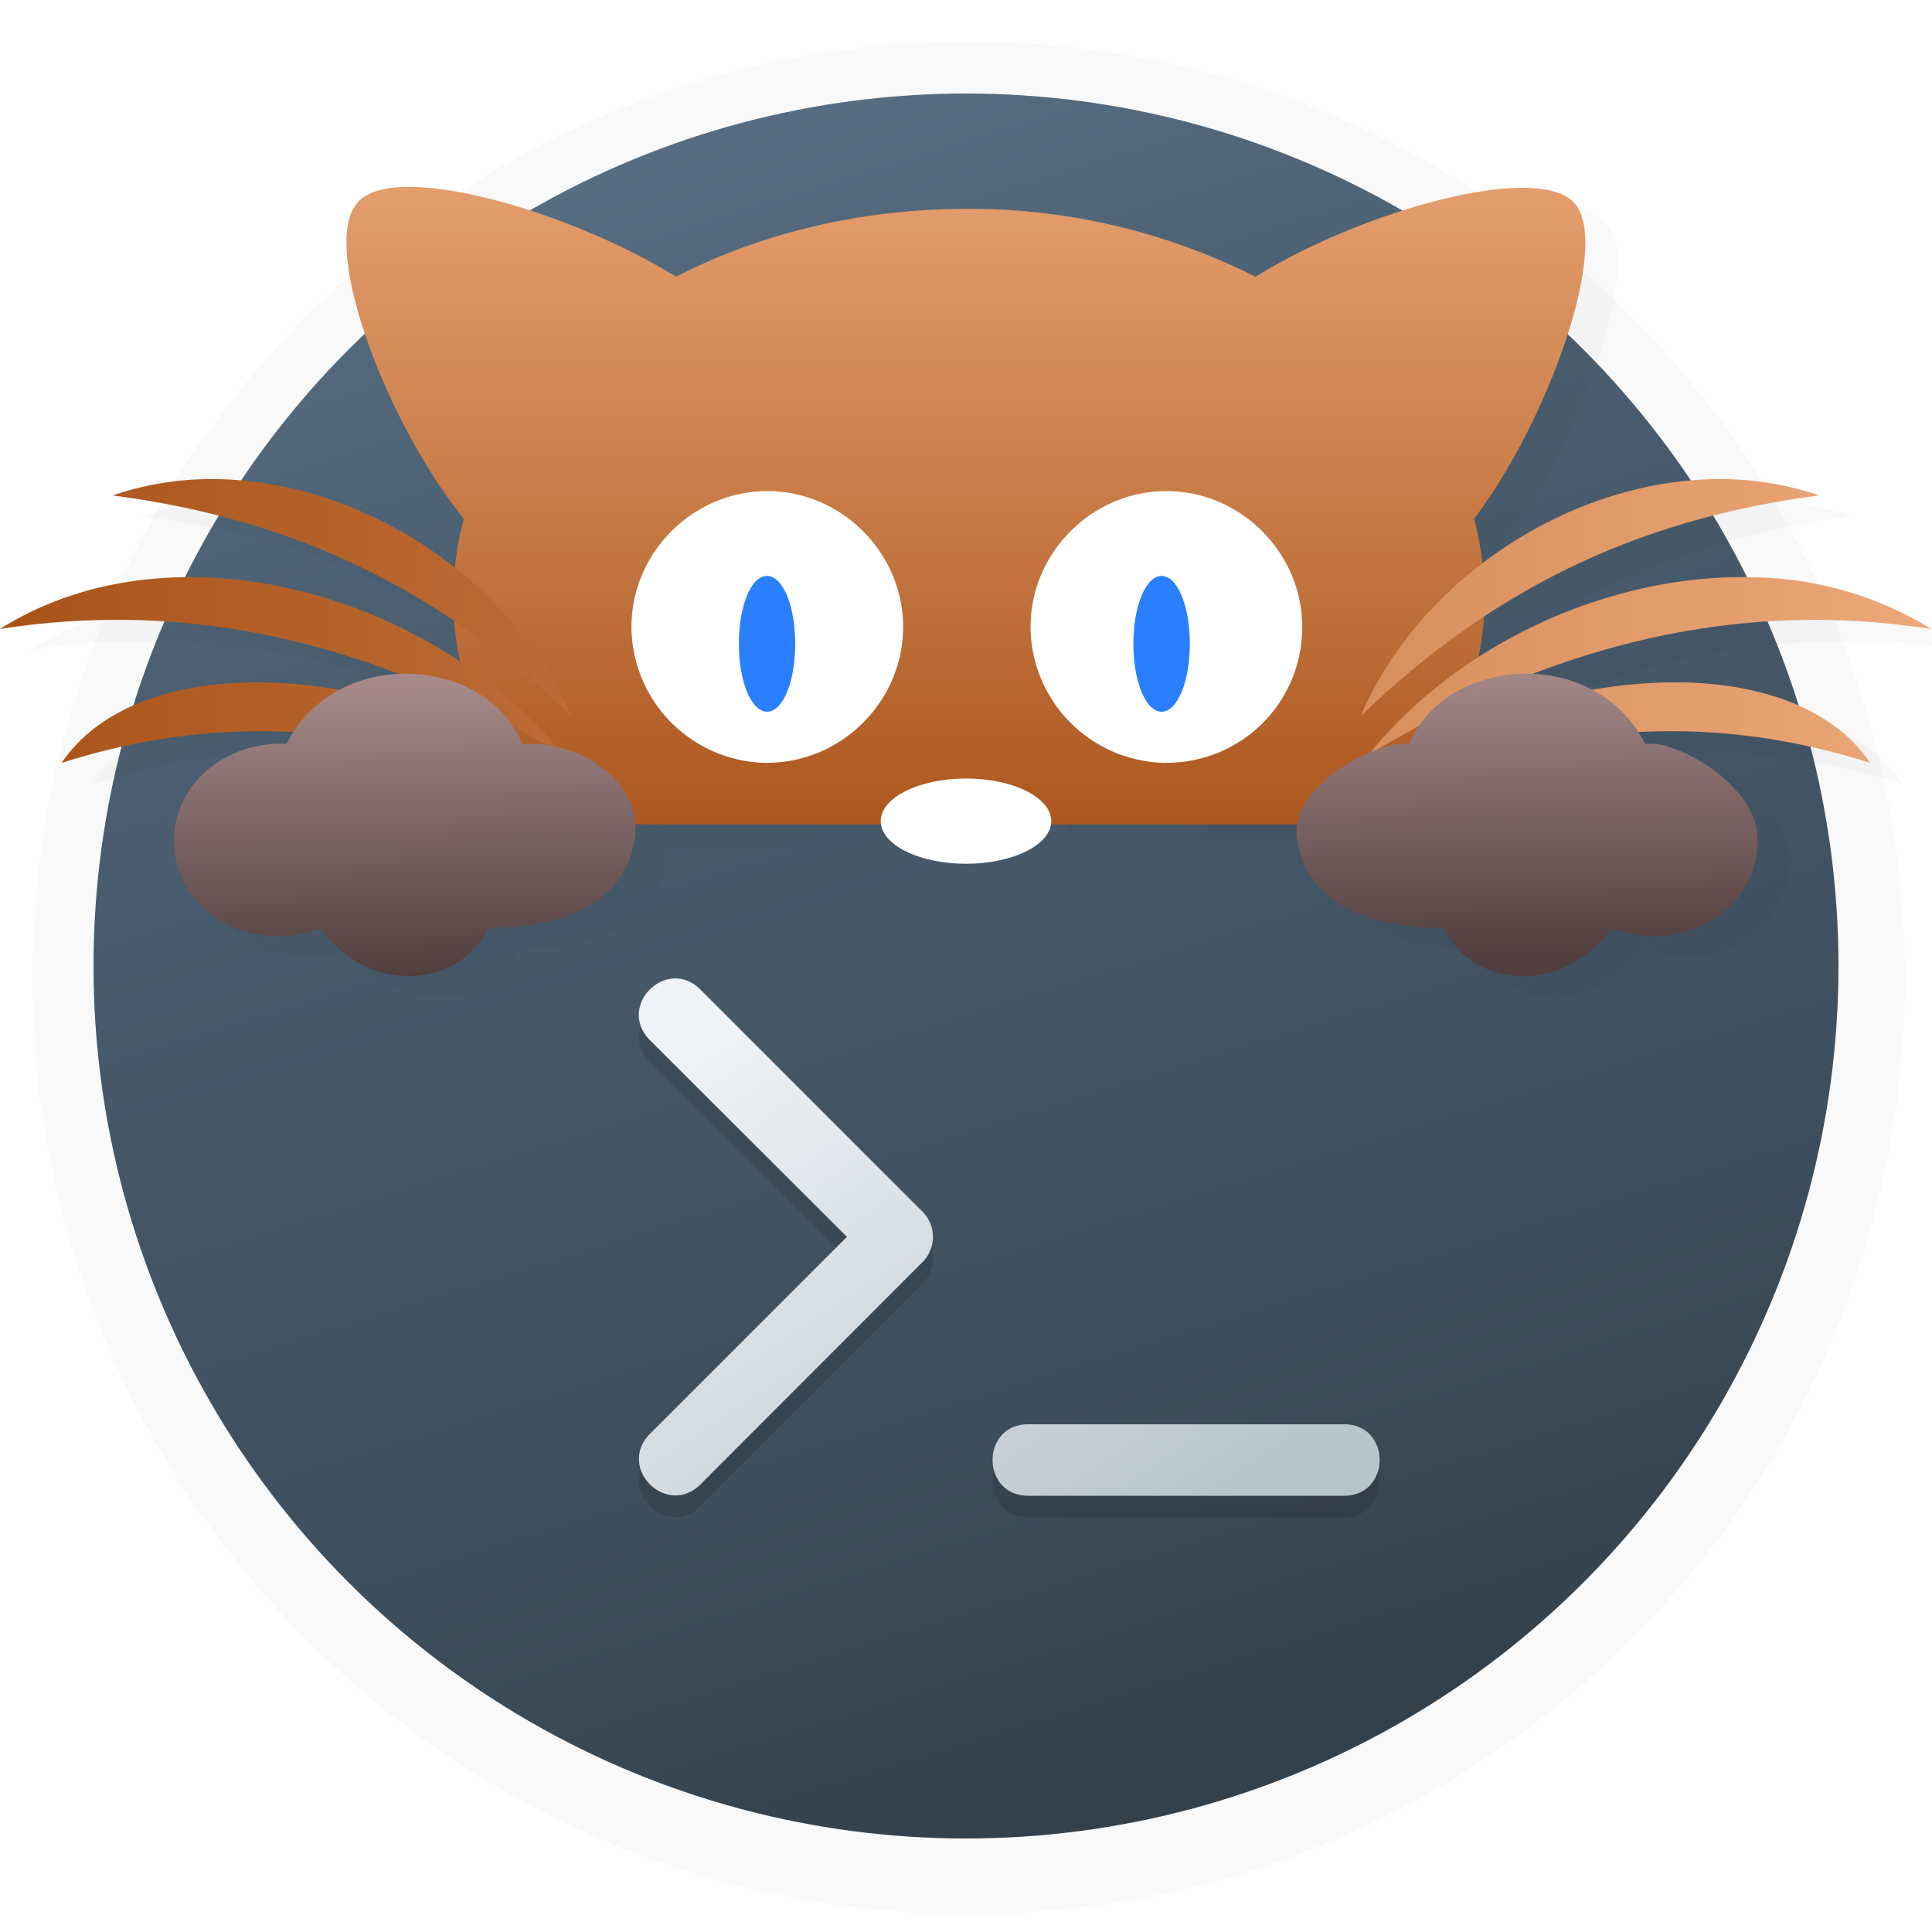 <?xml version="1.0" encoding="UTF-8" standalone="no"?>
<svg
   width="62"
   height="62"
   viewBox="0 0 16.404 16.404"
   version="1.1"
   id="svg18"
   sodipodi:docname="kitty.svg"
   inkscape:version="1.4 (e7c3feb100, 2024-10-09)"
   xmlns:inkscape="http://www.inkscape.org/namespaces/inkscape"
   xmlns:sodipodi="http://sodipodi.sourceforge.net/DTD/sodipodi-0.dtd"
   xmlns:xlink="http://www.w3.org/1999/xlink"
   xmlns="http://www.w3.org/2000/svg"
   xmlns:svg="http://www.w3.org/2000/svg">
  <sodipodi:namedview
     id="namedview18"
     pagecolor="#ffffff"
     bordercolor="#000000"
     borderopacity="0.25"
     inkscape:showpageshadow="2"
     inkscape:pageopacity="0.0"
     inkscape:pagecheckerboard="0"
     inkscape:deskcolor="#d1d1d1"
     inkscape:zoom="5.84375"
     inkscape:cx="34.823529"
     inkscape:cy="45.68984"
     inkscape:window-width="1920"
     inkscape:window-height="994"
     inkscape:window-x="0"
     inkscape:window-y="0"
     inkscape:window-maximized="1"
     inkscape:current-layer="svg18" />
  <defs
     id="defs10">
    <linearGradient
       id="linearGradient28"
       inkscape:collect="always">
      <stop
         style="stop-color:#a95319;stop-opacity:1;"
         offset="0"
         id="stop28" />
      <stop
         style="stop-color:#eca879;stop-opacity:1;"
         offset="1"
         id="stop29" />
    </linearGradient>
    <linearGradient
       id="linearGradient26"
       inkscape:collect="always">
      <stop
         style="stop-color:#523e3e;stop-opacity:1;"
         offset="0"
         id="stop26" />
      <stop
         style="stop-color:#a68a8a;stop-opacity:1;"
         offset="1"
         id="stop27" />
    </linearGradient>
    <linearGradient
       id="linearGradient23"
       inkscape:collect="always">
      <stop
         style="stop-color:#eff2f6;stop-opacity:1;"
         offset="0"
         id="stop24" />
      <stop
         style="stop-color:#b7c6cd;stop-opacity:1;"
         offset="1"
         id="stop25" />
    </linearGradient>
    <linearGradient
       id="linearGradient19"
       inkscape:collect="always">
      <stop
         style="stop-color:#566c80;stop-opacity:1;"
         offset="0"
         id="stop20" />
      <stop
         style="stop-color:#4c6072;stop-opacity:1;"
         offset="0.203"
         id="stop22" />
      <stop
         style="stop-color:#3d4e5c;stop-opacity:1;"
         offset="0.764"
         id="stop23" />
      <stop
         style="stop-color:#33414c;stop-opacity:1;"
         offset="1"
         id="stop21" />
    </linearGradient>
    <linearGradient
       id="d"
       x1="8.444"
       x2="8.444"
       y1="6.861"
       y2="2.229"
       gradientUnits="userSpaceOnUse">
      <stop
         offset="0"
         stop-color="#a95319"
         id="stop1" />
      <stop
         offset="1"
         stop-color="#c28e00"
         id="stop2" />
    </linearGradient>
    <linearGradient
       id="e"
       x1="8.294"
       x2="8.294"
       y1="7.228"
       y2="3.962"
       gradientUnits="userSpaceOnUse">
      <stop
         offset="0"
         stop-color="#662800"
         id="stop3" />
      <stop
         offset="1"
         stop-color="#d65500"
         id="stop4" />
    </linearGradient>
    <linearGradient
       id="f"
       x1="8.346"
       x2="8.346"
       y1="8.445"
       y2="5.597"
       gradientUnits="userSpaceOnUse">
      <stop
         offset="0"
         stop-color="#523e3e"
         id="stop5" />
      <stop
         offset="1"
         stop-color="#ae7b7b"
         id="stop6" />
    </linearGradient>
    <linearGradient
       id="b"
       x1="-33.547"
       x2="-33.806"
       y1="1.999"
       y2="61.577"
       gradientTransform="matrix(0.247,0,0,0.247,17.72,0.404)"
       gradientUnits="userSpaceOnUse">
      <stop
         offset="0"
         stop-color="#1a1a1a"
         id="stop7"
         style="stop-color:#566c80;stop-opacity:1;" />
      <stop
         offset="0.194"
         stop-color="#1a1a1a"
         id="stop18"
         style="stop-color:#546576;stop-opacity:1;" />
      <stop
         offset="0.821"
         stop-color="#1a1a1a"
         id="stop19"
         style="stop-color:#323e49;stop-opacity:1;" />
      <stop
         offset="1"
         stop-color="#4d4d4d"
         id="stop8"
         style="stop-color:#29333d;stop-opacity:1;" />
    </linearGradient>
    <filter
       id="c"
       width="1.152"
       height="1.372"
       x="-0.076"
       y="-0.186"
       color-interpolation-filters="sRGB">
      <feGaussianBlur
         stdDeviation=".52"
         id="feGaussianBlur8" />
    </filter>
    <filter
       id="g"
       width="1.082"
       height="1.117"
       x="-0.041"
       y="-0.058"
       color-interpolation-filters="sRGB">
      <feGaussianBlur
         stdDeviation=".107"
         id="feGaussianBlur9" />
    </filter>
    <filter
       id="a"
       width="1.078"
       height="1.078"
       x="-0.039"
       y="-0.039"
       color-interpolation-filters="sRGB">
      <feGaussianBlur
         stdDeviation=".972"
         id="feGaussianBlur10" />
    </filter>
    <linearGradient
       inkscape:collect="always"
       xlink:href="#linearGradient19"
       id="linearGradient21"
       x1="4.305"
       y1="1.727"
       x2="8.608"
       y2="15.599"
       gradientUnits="userSpaceOnUse" />
    <linearGradient
       inkscape:collect="always"
       xlink:href="#linearGradient23"
       id="linearGradient25"
       x1="6.963"
       y1="8.235"
       x2="10.07"
       y2="12.884"
       gradientUnits="userSpaceOnUse" />
    <linearGradient
       inkscape:collect="always"
       xlink:href="#linearGradient26"
       id="linearGradient27"
       x1="8.465"
       y1="8.207"
       x2="8.423"
       y2="5.725"
       gradientUnits="userSpaceOnUse" />
    <linearGradient
       inkscape:collect="always"
       xlink:href="#linearGradient28"
       id="linearGradient29"
       x1="8.466"
       y1="7.338"
       x2="8.466"
       y2="0.793"
       gradientUnits="userSpaceOnUse" />
    <linearGradient
       inkscape:collect="always"
       xlink:href="#linearGradient28"
       id="linearGradient31"
       x1="0.257"
       y1="5.43"
       x2="16.674"
       y2="5.43"
       gradientUnits="userSpaceOnUse" />
  </defs>
  <g
     id="g19">
    <circle
       cx="32.333"
       cy="32.333"
       r="30"
       filter="url(#a)"
       opacity="0.15"
       style="isolation:isolate;paint-order:stroke fill markers"
       transform="matrix(0.265,0,0,0.265,-0.344,-0.265)"
       id="circle10" />
    <circle
       cx="8.202"
       cy="8.202"
       r="7.408"
       id="circle11"
       style="fill:url(#linearGradient21)" />
    <path
       fill-rule="evenodd"
       d="M 3.722,1.761 C 3.525,1.763 3.373,1.803 3.296,1.894 2.972,2.254 3.531,3.752 4.199,4.582 A 3,3 0 0 0 4.126,5 C 3.534,4.532 2.792,4.246 2.064,4.245 Q 1.627,4.243 1.214,4.383 C 2.311,4.525 3.258,4.875 4.12,5.456 q 0.014,0.177 0.052,0.35 C 3.475,5.339 2.625,5.063 1.804,5.078 1.254,5.088 0.719,5.227 0.257,5.52 1.453,5.333 2.571,5.497 3.636,5.903 3.456,5.913 3.288,5.96 3.142,6.038 A 4,4 0 0 0 2.503,5.973 C 1.773,5.961 1.113,6.167 0.781,6.657 A 5.5,5.5 0 0 1 2.75,6.4 Q 2.719,6.444 2.694,6.493 H 2.64 c -0.487,0 -0.902,0.361 -0.902,0.812 0,0.632 0.65,0.974 1.245,0.758 0.361,0.523 1.137,0.559 1.425,0 C 4.841,8.045 5.545,7.973 5.653,7.305 A 0.6,0.6 0 0 0 5.655,7.179 H 7.916 C 7.826,6.999 7.952,6.89 8.493,6.89 9.035,6.908 9.143,6.998 9.071,7.179 h 2.213 a 0.4,0.4 0 0 0 -0.002,0.126 c 0.108,0.668 0.812,0.74 1.245,0.758 0.288,0.559 1.064,0.523 1.425,0 0.595,0.216 1.245,-0.126 1.245,-0.758 0,-0.45 -0.65,-0.812 -0.902,-0.812 H 14.241 Q 14.214,6.444 14.185,6.4 a 5.5,5.5 0 0 1 1.968,0.256 C 15.821,6.166 15.162,5.96 14.431,5.972 q -0.315,0.006 -0.64,0.065 A 1.2,1.2 0 0 0 13.297,5.902 C 14.362,5.495 15.48,5.332 16.676,5.519 A 2.97,2.97 0 0 0 15.129,5.077 C 14.332,5.063 13.507,5.321 12.822,5.763 q 0.035,-0.17 0.046,-0.342 c 0.847,-0.56 1.778,-0.9 2.852,-1.039 A 2.6,2.6 0 0 0 14.87,4.244 C 14.162,4.245 13.44,4.515 12.856,4.961 A 3,3 0 0 0 12.787,4.581 C 13.419,3.751 13.96,2.235 13.635,1.893 13.31,1.551 11.831,1.965 10.929,2.524 A 5.4,5.4 0 0 0 8.475,1.947 C 7.555,1.947 6.707,2.163 6.004,2.524 5.327,2.104 4.316,1.756 3.724,1.76 Z m 3.056,2.586 c 0.632,0 1.155,0.523 1.155,1.154 0,0.632 -0.523,1.155 -1.155,1.155 A 1.163,1.163 0 0 1 5.624,5.501 c 0,-0.63 0.523,-1.154 1.154,-1.154 m 3.392,0 c 0.632,0 1.155,0.523 1.155,1.154 0,0.632 -0.505,1.155 -1.155,1.155 A 1.163,1.163 0 0 1 9.016,5.501 c 0,-0.63 0.523,-1.154 1.154,-1.154"
       filter="url(#c)"
       opacity="0.15"
       id="path11" />
    <rect
       width="7.175"
       height="2.644"
       x="4.615"
       y="3.967"
       fill="#ffffff"
       fill-rule="evenodd"
       ry="0"
       id="rect11"
       style="stroke-width:0.999" />
    <g
       fill-rule="evenodd"
       stroke-width="0"
       clip-rule="evenodd"
       id="g16"
       transform="matrix(0.999,0,0,0.999,-0.257,0.001)">
      <path
         d="m 6.777,6.048 c 0.133,0 0.239,-0.252 0.239,-0.577 0,-0.325 -0.106,-0.577 -0.24,-0.577 -0.134,0 -0.239,0.252 -0.239,0.577 0,0.325 0.107,0.577 0.24,0.577"
         id="path12"
         style="fill:#2a7fff;fill-opacity:1" />
      <path
         d="M 13.634,1.72 C 13.309,1.377 11.83,1.792 10.928,2.351 A 5.4,5.4 0 0 0 8.474,1.774 C 7.554,1.774 6.706,1.99 6.003,2.351 5.101,1.791 3.603,1.359 3.297,1.72 2.972,2.08 3.531,3.578 4.199,4.408 a 2.7,2.7 0 0 0 -0.09,0.667 c 0,0.722 0.306,1.39 0.83,1.93 H 7.915 C 7.825,6.825 7.951,6.717 8.492,6.717 9.034,6.735 9.142,6.825 9.07,7.006 h 2.976 c 0.524,-0.542 0.83,-1.227 0.83,-1.93 0,-0.235 -0.036,-0.452 -0.09,-0.668 0.631,-0.83 1.173,-2.346 0.848,-2.688 M 6.778,6.483 A 1.163,1.163 0 0 1 5.624,5.328 c 0,-0.632 0.523,-1.155 1.155,-1.155 0.63,0 1.154,0.523 1.154,1.155 0,0.631 -0.523,1.154 -1.154,1.154 z m 3.392,0 A 1.163,1.163 0 0 1 9.016,5.328 c 0,-0.632 0.523,-1.155 1.154,-1.155 0.632,0 1.155,0.523 1.155,1.155 A 1.15,1.15 0 0 1 10.17,6.482 Z"
         id="path13"
         style="fill:url(#linearGradient29)" />
      <path
         d="M 2.064,4.071 Q 1.627,4.069 1.214,4.21 C 2.747,4.408 3.992,5.003 5.111,6.086 4.612,4.913 3.316,4.074 2.064,4.071 m 12.805,0 C 13.617,4.074 12.321,4.913 11.822,6.086 12.941,5.004 14.185,4.408 15.719,4.21 A 2.6,2.6 0 0 0 14.869,4.071 M 1.804,4.905 C 1.254,4.915 0.72,5.053 0.257,5.345 1.989,5.075 3.559,5.526 5.038,6.41 4.294,5.48 3.013,4.882 1.804,4.905 m 13.324,0 C 13.919,4.882 12.638,5.48 11.893,6.41 13.373,5.526 14.943,5.075 16.674,5.346 A 2.97,2.97 0 0 0 15.128,4.905 M 2.503,5.799 C 1.773,5.787 1.113,5.993 0.781,6.483 2.315,5.996 3.649,6.212 5.129,6.789 4.499,6.191 3.443,5.815 2.503,5.799 m 11.927,0 C 13.49,5.815 12.433,6.191 11.804,6.789 13.284,6.212 14.618,5.996 16.152,6.483 15.82,5.993 15.161,5.787 14.43,5.799"
         id="path14"
         style="fill:url(#linearGradient31)" />
      <path
         d="m 3.704,5.725 c -0.451,0 -0.83,0.234 -1.01,0.595 H 2.639 c -0.487,0 -0.902,0.361 -0.902,0.812 0,0.631 0.65,0.974 1.245,0.758 0.36,0.523 1.137,0.559 1.425,0 C 4.84,7.872 5.544,7.8 5.652,7.132 5.724,6.681 5.255,6.32 4.75,6.32 H 4.696 C 4.552,5.96 4.155,5.725 3.704,5.725 m 9.525,0 c 0.451,0 0.83,0.234 1.01,0.595 h 0.055 c 0.252,0 0.902,0.361 0.902,0.812 0,0.631 -0.65,0.974 -1.245,0.758 -0.36,0.523 -1.137,0.559 -1.425,0 C 12.093,7.872 11.389,7.8 11.281,7.132 11.209,6.681 11.931,6.32 12.183,6.32 h 0.054 c 0.144,-0.36 0.541,-0.595 0.992,-0.595"
         id="path15"
         style="fill:url(#linearGradient27)" />
      <path
         d="m 10.13,6.048 c 0.133,0 0.24,-0.252 0.24,-0.577 0,-0.325 -0.107,-0.577 -0.24,-0.577 -0.133,0 -0.24,0.252 -0.24,0.577 0,0.325 0.107,0.577 0.24,0.577"
         id="path16"
         style="fill:#2a7fff;fill-opacity:1" />
    </g>
    <path
       d="m 8.732,12.277 h 2.679 c 0.404,0 0.404,0.606 0,0.607 H 8.73 c -0.403,-0.001 -0.403,-0.606 0,-0.607 z M 5.51,9.007 C 5.244,8.721 5.653,8.312 5.939,8.578 l 1.894,1.894 a 0.303,0.303 0 0 1 0,0.428 L 5.94,12.795 C 5.654,13.061 5.245,12.652 5.511,12.366 l 1.68,-1.68 z"
       filter="url(#g)"
       opacity="0.35"
       id="path17" />
    <path
       d="m 8.732,12.093 h 2.679 c 0.404,0 0.404,0.606 0,0.607 H 8.73 c -0.403,-10e-4 -0.403,-0.606 0,-0.607 z M 5.51,8.823 C 5.244,8.537 5.653,8.128 5.939,8.394 l 1.894,1.894 a 0.303,0.303 0 0 1 0,0.428 L 5.94,12.611 C 5.654,12.877 5.245,12.468 5.511,12.182 l 1.68,-1.68 z"
       id="path18"
       style="fill:url(#linearGradient25)" />
    <ellipse
       cx="8.202"
       cy="6.972"
       rx="0.724"
       ry="0.362"
       style="stroke-width:0.999;paint-order:stroke fill markers;fill:#ffffff;fill-opacity:1"
       id="ellipse18" />
  </g>
</svg>
